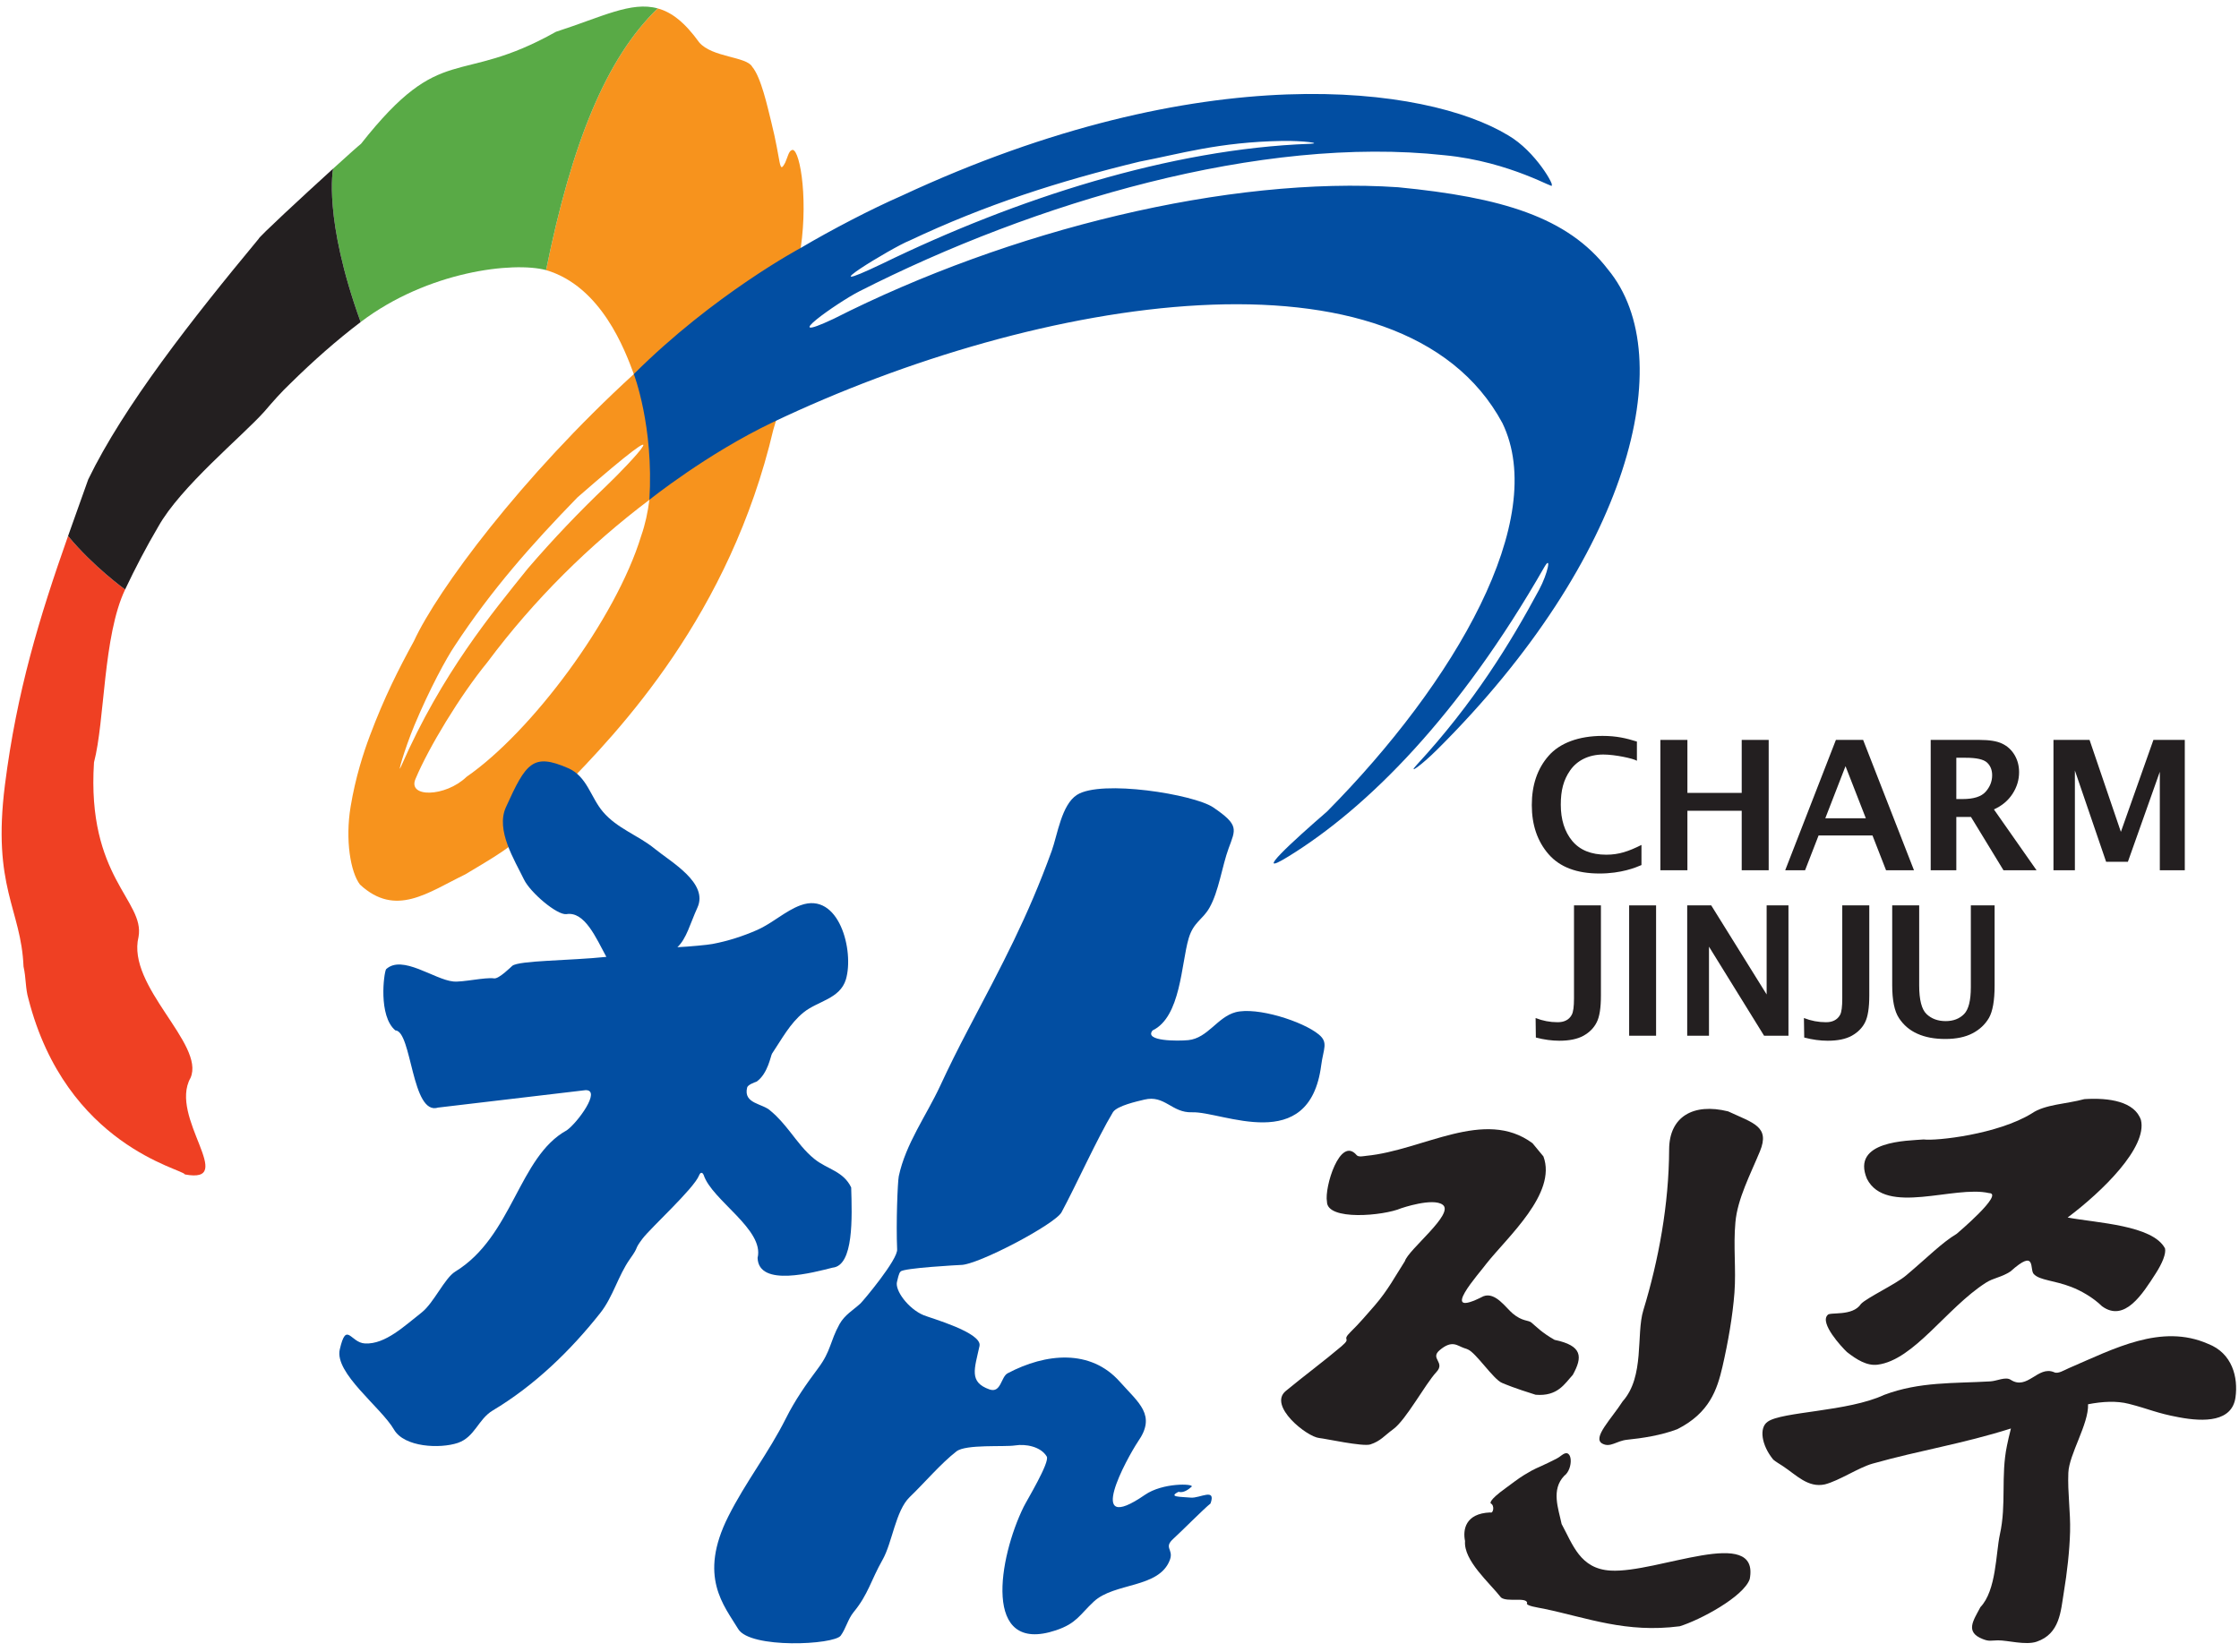 <svg width="233" height="172" viewBox="0 0 233 172" fill="none" xmlns="http://www.w3.org/2000/svg">
<path d="M66.724 55.781C64.073 64.463 55.302 76.188 48.557 80.854C46.344 82.99 42.354 83.052 43.25 81.052C44.609 77.812 47.875 72.406 50.714 68.938C55.609 62.37 61.349 56.729 67.578 52.026C67.412 53.318 67.146 54.583 66.724 55.781ZM43.13 75.484C44.714 71.693 46.49 68.448 47.307 67.245C51.141 61.406 55.281 56.719 60.094 51.771C71.693 41.661 65.615 48.172 63.12 50.557C60.302 53.245 57.568 56.104 54.927 59.177C51.24 63.771 45.99 70.068 41.771 79.698C41.245 80.958 42.057 78.073 43.13 75.484ZM82.359 15.646C82.083 15.76 81.974 16.328 81.714 16.922C81.026 18.219 81.318 16.891 80.25 12.646C79.87 11.13 79.203 8.042 78.276 6.948C77.688 5.87 74.12 5.995 72.766 4.417C71.26 2.328 69.901 1.266 68.443 0.875C63.083 6.047 59.505 14.891 56.828 28.115C62.599 29.818 65.052 36.495 65.958 38.938C54.255 49.641 45.531 61.401 43.068 66.745C41.469 69.672 39.995 72.573 38.495 76.568C37.823 78.349 36.984 80.943 36.484 83.979C35.917 87.396 36.464 90.771 37.464 92.078C41.182 95.505 44.484 92.922 48.422 91.01C51.141 89.359 53.573 88.094 55.823 85.547C56.031 85.052 57.177 83.734 58.339 82.287C64.573 75.99 75.964 63.911 80.474 44.729C83.057 36.417 83.328 25.807 83.328 25.807C84.141 20.177 83.12 15.073 82.359 15.646Z" fill="#F7931D"/>
<path d="M94.63 25.052C102.573 21.297 110.182 18.865 118.573 16.828C122.75 16.037 126.792 14.781 133.484 14.667C135.557 14.635 137.724 14.917 136.292 14.969C121.786 15.5 105.74 20.662 91.792 27.458C83.745 31.302 92.911 25.714 94.63 25.052ZM167.328 28.042C163.141 22.583 156.25 20.537 145.495 19.49C127.87 18.292 104.995 23.932 86.745 33.188C80.729 36.016 87.156 31.474 89.427 30.323C107.713 21.037 131.187 14.073 150.307 16.156C157.26 16.818 162.083 19.896 161.443 19.271C161.87 19.495 159.838 15.75 156.922 14.073C148.448 8.943 125.13 5.781 93.797 20.391C90.703 21.745 86.573 23.885 83.328 25.807C83.328 25.807 74.281 30.63 65.958 38.938C65.958 38.938 68.047 44.344 67.578 52.026C67.578 52.026 73.521 47.24 80.453 43.938C108.088 30.776 145.896 24.625 156.344 44.031C161.219 54.083 151.427 70.995 138.094 84.474C134.682 87.422 130.099 91.604 134.099 89.135C142.318 84.073 151.865 74.495 160.708 59.031C161.484 57.688 161.073 59.698 160.167 61.385C157.182 66.943 153.354 73.193 147.443 79.599C146.422 80.708 147.88 79.693 149.557 78.026C169.526 58.167 174.958 37.24 167.328 28.042Z" fill="#024EA2"/>
<path d="M7.083 55.792C4.099 64.25 1.745 71.979 0.516 81.677C-0.839 92.38 2.203 94.594 2.448 100.604C2.724 101.813 2.635 102.885 2.958 103.964C6.885 119.286 19.068 121.667 19.24 122.245C24.781 123.276 17.521 116.281 19.828 112.193C21.37 108.661 13.156 102.688 14.417 97.516C15.094 93.74 9.01 91.333 9.781 79.359C10.922 75.016 10.713 66.203 13.021 61.359C13.021 61.359 9.734 59.005 7.083 55.792Z" fill="#EF4023"/>
<path d="M57.859 3.307C47.594 9.078 46.068 4.182 37.568 14.969C37.286 15.188 36.12 16.229 34.667 17.552C34.667 17.552 33.609 22.682 37.531 33.521C44.526 28.214 53.437 27.208 56.828 28.115C59.505 14.891 63.083 6.047 68.443 0.875C65.672 0.109 62.63 1.771 57.859 3.307Z" fill="#59AA46"/>
<path d="M34.667 17.552C31.432 20.495 26.901 24.693 26.911 24.865C19.974 33.229 12.875 42.276 9.182 49.901C8.51 51.786 7.797 53.76 7.083 55.792C9.734 59.005 13.021 61.359 13.021 61.359C14.078 59.125 15.234 56.911 16.463 54.828C18.781 50.661 25.213 45.411 27.51 42.839C28.401 41.797 29.297 40.781 30.203 39.927C32.573 37.589 35.031 35.417 37.531 33.521C33.609 22.682 34.667 17.552 34.667 17.552Z" fill="#231F20"/>
<path d="M88.578 123.599C87.766 121.901 86.099 121.714 84.776 120.656C83.76 119.849 83 118.802 82.193 117.776C81.588 117.016 80.969 116.271 80.208 115.646C79.391 114.833 77.333 114.922 77.75 113.203C77.818 112.911 78.505 112.667 78.74 112.583C79.922 111.745 80.203 109.87 80.344 109.667C81.349 108.172 82.203 106.526 83.63 105.375C85.104 104.188 87.406 103.979 88.026 101.953C88.911 98.979 87.318 92.755 83.307 94.229C81.771 94.787 80.349 96.115 78.812 96.792C77.318 97.448 75.755 97.953 74.151 98.255C73.615 98.359 71.724 98.531 70.495 98.594C71.458 97.672 71.797 96.182 72.578 94.469C73.745 91.906 69.823 89.724 68.146 88.354C66.411 86.932 64.234 86.255 62.739 84.49C61.464 82.99 61.099 80.818 59.13 79.958C55.458 78.359 54.745 79.385 52.646 84.026C51.568 86.406 53.536 89.5 54.531 91.552C55.193 92.912 57.969 95.266 58.938 95.151C60.849 94.833 62.026 97.625 63.099 99.599C59.307 100 54.01 99.964 53.312 100.531C53.203 100.62 51.911 101.917 51.417 101.839C50.521 101.698 48.13 102.26 47.172 102.161C45.182 101.964 41.864 99.323 40.177 100.885C39.943 101.286 39.354 105.755 41.141 107.25C42.87 107.307 42.823 116.172 45.594 115.286L60.922 113.474C62.63 113.411 60.094 116.87 58.979 117.651C53.964 120.401 53.359 128.698 47.375 132.359C46.26 133.047 45.156 135.604 43.88 136.615C42.13 137.974 40.114 139.948 37.984 139.839C36.464 139.766 36.057 137.448 35.359 140.458C34.786 142.927 39.661 146.49 41 148.802C42.083 150.656 45.786 150.807 47.635 150.193C49.422 149.583 49.745 147.74 51.271 146.818C55.599 144.234 59.354 140.609 62.464 136.672C63.802 134.984 64.323 132.786 65.562 131.036C66.594 129.589 65.901 130.214 66.849 128.948C67.693 127.818 72.203 123.729 72.75 122.344C72.938 121.859 73.182 122.151 73.229 122.307C74.088 124.938 79.568 127.974 78.838 130.932C78.943 134.036 84.719 132.427 86.646 131.948C88.854 131.734 88.672 126.693 88.578 123.599Z" fill="#024EA2"/>
<path d="M170.818 90.042C170.224 90.302 168.708 90.922 166.453 90.922C164.083 90.922 162.323 90.255 161.156 88.917C159.99 87.578 159.406 85.87 159.406 83.802C159.406 81.714 159.984 80.01 161.151 78.677C162.313 77.344 164.281 76.599 166.766 76.599C168.24 76.599 169.234 76.844 170.344 77.188V79.188C169.99 78.953 168.062 78.537 166.849 78.537C165.297 78.537 164.104 79.177 163.401 80.182C162.698 81.188 162.422 82.281 162.422 83.755C162.422 85.307 162.818 86.562 163.609 87.526C164.406 88.484 165.583 88.964 167.156 88.964C168.469 88.964 169.469 88.62 170.818 87.948" fill="#231F20"/>
<path d="M172.786 90.583V77.016H175.599V82.531H181.25V77.016H184.057V90.583H181.25V84.391H175.599V90.583" fill="#231F20"/>
<path d="M189.948 85.172H194.167L192.052 79.75L189.948 85.172ZM185.776 90.583L191.052 77.016H193.885L199.177 90.583H196.271L194.859 86.963H189.25L187.844 90.583" fill="#231F20"/>
<path d="M203.583 83.172H204.234C205.385 83.172 206.182 82.922 206.635 82.412C207.083 81.906 207.312 81.333 207.312 80.693C207.312 80.141 207.13 79.693 206.771 79.365C206.406 79.037 205.677 78.875 204.568 78.875H203.583V83.172ZM200.917 90.583V77.016H205.99C207.026 77.016 207.818 77.141 208.359 77.406C208.906 77.667 209.333 78.062 209.646 78.588C209.958 79.115 210.115 79.713 210.115 80.38C210.115 81.172 209.891 81.922 209.432 82.63C208.974 83.333 208.333 83.875 207.495 84.25L211.932 90.583H208.49L205.109 85.037H203.583V90.583" fill="#231F20"/>
<path d="M213.693 90.583V77.016H217.448L220.708 86.588L224.094 77.016H227.359V90.583H224.76V80.333L221.437 89.703H219.172L215.922 80.198V90.583" fill="#231F20"/>
<path d="M159.828 107.995L159.802 105.964C160.536 106.255 161.297 106.401 162.083 106.401C162.422 106.401 162.708 106.349 162.964 106.219C163.214 106.099 163.417 105.901 163.562 105.63C163.719 105.354 163.797 104.787 163.797 103.927V94.24H166.599V103.63C166.599 104.901 166.458 105.828 166.161 106.406C165.875 106.984 165.417 107.453 164.786 107.807C164.156 108.156 163.312 108.328 162.271 108.328C161.5 108.328 160.687 108.219 159.828 107.995Z" fill="#231F20"/>
<path d="M169.536 107.807H172.339V94.24H169.536V107.807Z" fill="#231F20"/>
<path d="M175.578 107.807V94.24H178.078L183.844 103.51V94.24H186.115V107.807H183.578L177.844 98.537V107.807" fill="#231F20"/>
<path d="M187.755 107.995L187.724 105.964C188.458 106.255 189.224 106.401 190.016 106.401C190.349 106.401 190.635 106.349 190.885 106.219C191.135 106.099 191.344 105.901 191.49 105.63C191.641 105.354 191.714 104.787 191.714 103.927V94.24H194.526V103.63C194.526 104.901 194.38 105.828 194.089 106.406C193.802 106.984 193.339 107.453 192.708 107.807C192.078 108.156 191.245 108.328 190.198 108.328C189.427 108.328 188.604 108.219 187.755 107.995Z" fill="#231F20"/>
<path d="M196.911 94.24H199.719V102.563C199.719 104.068 199.974 105.063 200.484 105.552C200.995 106.037 201.656 106.286 202.474 106.286C203.271 106.286 203.911 106.036 204.385 105.557C204.859 105.078 205.094 104.141 205.094 102.766V94.24H207.568V102.573C207.568 104.141 207.37 105.266 206.979 105.953C206.583 106.63 206.01 107.172 205.266 107.557C204.521 107.948 203.573 108.146 202.432 108.146C201.307 108.146 200.339 107.964 199.531 107.599C198.724 107.24 198.089 106.693 197.62 105.979C197.141 105.26 196.911 104.115 196.911 102.547" fill="#231F20"/>
<path d="M222.797 116.583C223.474 119.422 218.797 124.01 215.167 126.729C218.187 127.297 224.031 127.516 225.302 129.948C225.422 130.49 225.021 131.484 224.344 132.536C222.969 134.677 221.099 137.677 218.75 135.969C217.812 135.052 216.557 134.344 215.542 133.953C213.74 133.26 212.276 133.271 211.661 132.63C211.156 132.203 211.984 129.854 209.219 132.344C208.234 132.984 207.474 132.99 206.646 133.526C202.568 136.141 199.177 141.563 195.396 142.047C194.271 142.193 193.193 141.505 192.203 140.734C191.651 140.214 189.344 137.724 190.187 136.88C190.37 136.526 192.792 137.063 193.661 135.724C194.266 135.083 197.302 133.656 198.354 132.76C200.589 130.88 202.062 129.359 203.62 128.427C203.62 128.427 208.625 124.208 206.99 124.188C203.359 123.344 196.26 126.568 194.286 122.708C192.599 118.708 198.547 118.745 200.187 118.604C201.474 118.776 207.906 118.078 211.448 115.885C212.818 114.943 215.042 114.917 216.906 114.406C219.505 114.24 222.146 114.656 222.797 116.583Z" fill="#231F20"/>
<path d="M229.771 139.875C224.911 137.74 220 140.385 215.297 142.406C214.802 142.62 214.146 143.047 213.75 142.828C212.068 142.12 210.984 144.76 209.234 143.615C208.693 143.271 207.813 143.75 207.115 143.786C203.328 144.01 199.776 143.797 196.068 145.193C192.302 146.953 185.375 146.922 183.938 147.995C183.047 148.62 183.297 150.417 184.531 151.927C184.786 152.151 185.203 152.385 185.531 152.604C186.917 153.516 188.146 154.896 189.911 154.505C191.411 154.115 193.411 152.76 194.859 152.349C199.875 150.938 204.172 150.302 209.266 148.688C209.083 149.385 208.948 150.021 208.854 150.469C208.193 153.641 208.818 156.568 208.115 159.724C207.688 161.693 207.755 165.536 206.089 167.286C205.37 168.661 204.448 169.875 206.339 170.609C207 170.87 207.151 170.755 207.917 170.74C208.943 170.734 210.781 171.271 211.943 170.88C214.37 170.057 214.448 167.698 214.766 165.771C215.109 163.698 215.37 161.422 215.422 159.411C215.474 157.359 215.156 155.401 215.24 153.302C215.313 151.38 217.375 148.208 217.292 146.167C218.786 145.88 220.255 145.792 221.547 146.125C223.656 146.661 224.396 147.089 226.74 147.521C229.406 148.026 232.281 147.995 232.635 145.448C232.922 143.38 232.318 140.854 229.771 139.875Z" fill="#231F20"/>
<path d="M162.781 153.615C161.396 155.062 162.172 157.021 162.51 158.635C163.667 160.75 164.422 163.297 167.599 163.479C172.453 163.776 183.172 158.687 182.083 164.37C181.437 166.208 176.927 168.62 174.797 169.276C169.203 170 165.234 168.411 160.677 167.453C160.083 167.333 158.651 167.141 158.927 166.833C158.807 166.208 156.865 166.792 156.208 166.286C154.974 164.714 152.292 162.427 152.458 160.406C152.219 159.255 152.464 157.531 155.083 157.427C155.406 157.578 155.557 156.703 155.146 156.495C155.13 156.479 154.792 156.255 156.714 154.875C157.349 154.417 157.958 153.927 158.615 153.526C159.922 152.734 159.792 152.906 161.156 152.24C161.974 151.828 162.078 151.818 162.536 151.458C163.677 150.578 163.76 152.901 162.781 153.615Z" fill="#231F20"/>
<path d="M154.677 131.536C154.036 132.443 149.479 137.438 154.375 134.922C155.62 134.453 156.708 136.13 157.417 136.719C158.401 137.547 159.042 137.406 159.344 137.646C159.932 138.135 160.417 138.688 161.776 139.464C164.703 140.073 164.698 141.245 163.672 143.109C162.818 144.036 162.099 145.37 159.802 145.177C157.542 144.474 156.661 144.089 156.307 143.943C155.411 143.578 153.594 140.797 152.745 140.458C151.932 140.13 153.198 140.609 152.359 140.318C151.641 140.078 151.125 139.432 149.818 140.536C148.771 141.422 150.443 141.781 149.479 142.813C148.292 144.094 146.323 147.797 144.974 148.771C144.047 149.448 143.677 149.995 142.604 150.349C141.807 150.599 137.917 149.74 137.292 149.682C135.984 149.557 131.943 146.323 133.802 144.786C135.651 143.255 137.849 141.625 139.604 140.13C140.75 139.146 139.51 139.661 140.557 138.63C141.422 137.792 142.328 136.724 143.073 135.87C144.448 134.276 145.177 132.859 146.198 131.271C146.547 130.073 151.38 126.339 150.141 125.406C149.12 124.625 145.812 125.766 145.812 125.766C143.974 126.557 138.089 127.089 138.089 125.083C137.807 123.583 139.453 118.219 141.167 120.224C141.359 120.474 141.922 120.333 142.187 120.307C148.089 119.74 154.479 115.292 159.479 118.995L160.615 120.37C162.047 124.214 156.88 128.75 154.677 131.536Z" fill="#231F20"/>
<path d="M168.865 145.859C171.172 143.271 170.245 138.896 171.01 136.391C172.604 131.177 173.677 125.349 173.698 119.635C173.713 116.25 176.193 114.776 179.838 115.682C182.458 116.901 184.213 117.255 183.146 119.839C182.156 122.24 180.807 124.786 180.594 127.229C180.365 129.745 180.677 132.083 180.495 134.547C180.312 136.969 179.828 139.734 179.245 142.266C178.693 144.641 177.901 147.068 174.552 148.76C172.875 149.406 170.838 149.708 169.333 149.859C168.203 149.974 167.583 150.719 166.74 150.26C165.672 149.672 167.682 147.703 168.865 145.859Z" fill="#231F20"/>
<path d="M137.24 107.677C135.568 106.297 130.792 104.781 128.583 105.359C126.682 105.865 125.693 108.057 123.661 108.266C122.563 108.375 119.016 108.385 119.943 107.255C122.885 105.844 122.917 100.339 123.693 97.688C124.193 95.974 125.151 95.74 125.859 94.49C126.828 92.802 127.182 90.13 127.854 88.307C128.589 86.297 128.969 85.885 126.25 84.037C124.245 82.682 114.599 81.125 112.078 82.734C110.464 83.766 110.052 86.88 109.443 88.578C106.938 95.484 104.354 100.297 100.74 107.172C99.729 109.099 98.755 111.042 97.839 113.026C96.396 116.13 94.25 119.047 93.531 122.432C93.412 123.021 93.24 127.276 93.359 130.026C93.479 131.068 89.823 135.411 89.542 135.677C88.75 136.401 87.922 136.844 87.365 137.823C86.359 139.651 86.484 140.609 85.156 142.391C83.885 144.094 82.74 145.724 81.781 147.641C79.969 151.255 77.604 154.234 75.792 157.839C72.63 164.115 75.349 167.115 76.823 169.563C78.073 171.635 86.787 171.214 87.49 170.25C88.031 169.505 88.24 168.526 88.833 167.802C90.354 165.958 90.635 164.479 91.844 162.354C92.854 160.583 93.198 157.24 94.667 155.828C96.146 154.411 97.912 152.328 99.531 151.073C100.51 150.307 104.505 150.63 105.635 150.453C106.724 150.276 108.307 150.563 108.927 151.604C109.281 152.188 106.828 156.219 106.521 156.854C103.953 162.083 102.151 172.286 109.891 169.693C112.042 168.969 112.344 168.089 113.823 166.708C115.974 164.698 120.635 165.349 121.745 162.359C122.156 161.24 121.042 161.12 122.12 160.151C122.818 159.531 125.281 157.036 125.969 156.5C126.583 154.818 124.865 155.964 123.932 155.885C122.828 155.786 121.526 155.844 122.641 155.281C123.161 155.432 123.693 155.031 124.021 154.734C124.214 154.432 121.01 154.307 119.141 155.599C112.766 159.995 117.271 151.786 118.427 150.047C120.354 147.297 118.521 146.052 116.526 143.813C113.495 140.406 108.859 140.828 104.859 142.943C104.156 143.313 104.182 145.036 102.974 144.625C100.807 143.859 101.411 142.5 101.932 140.104C102.24 138.703 96.797 137.188 96.115 136.896C94.547 136.25 93.073 134.297 93.354 133.385C93.396 133.24 93.531 132.49 93.719 132.359C93.932 131.984 99.891 131.667 99.995 131.667C101.76 131.667 109.797 127.427 110.469 126.182C111.979 123.385 114.182 118.484 115.823 115.76C116.266 115.089 118.349 114.635 119.083 114.458C121.214 113.938 121.932 115.849 124.047 115.776C127.208 115.661 136.266 120.323 137.49 110.885C137.714 109.167 138.26 108.516 137.24 107.677Z" fill="#024EA2"/>
</svg>
